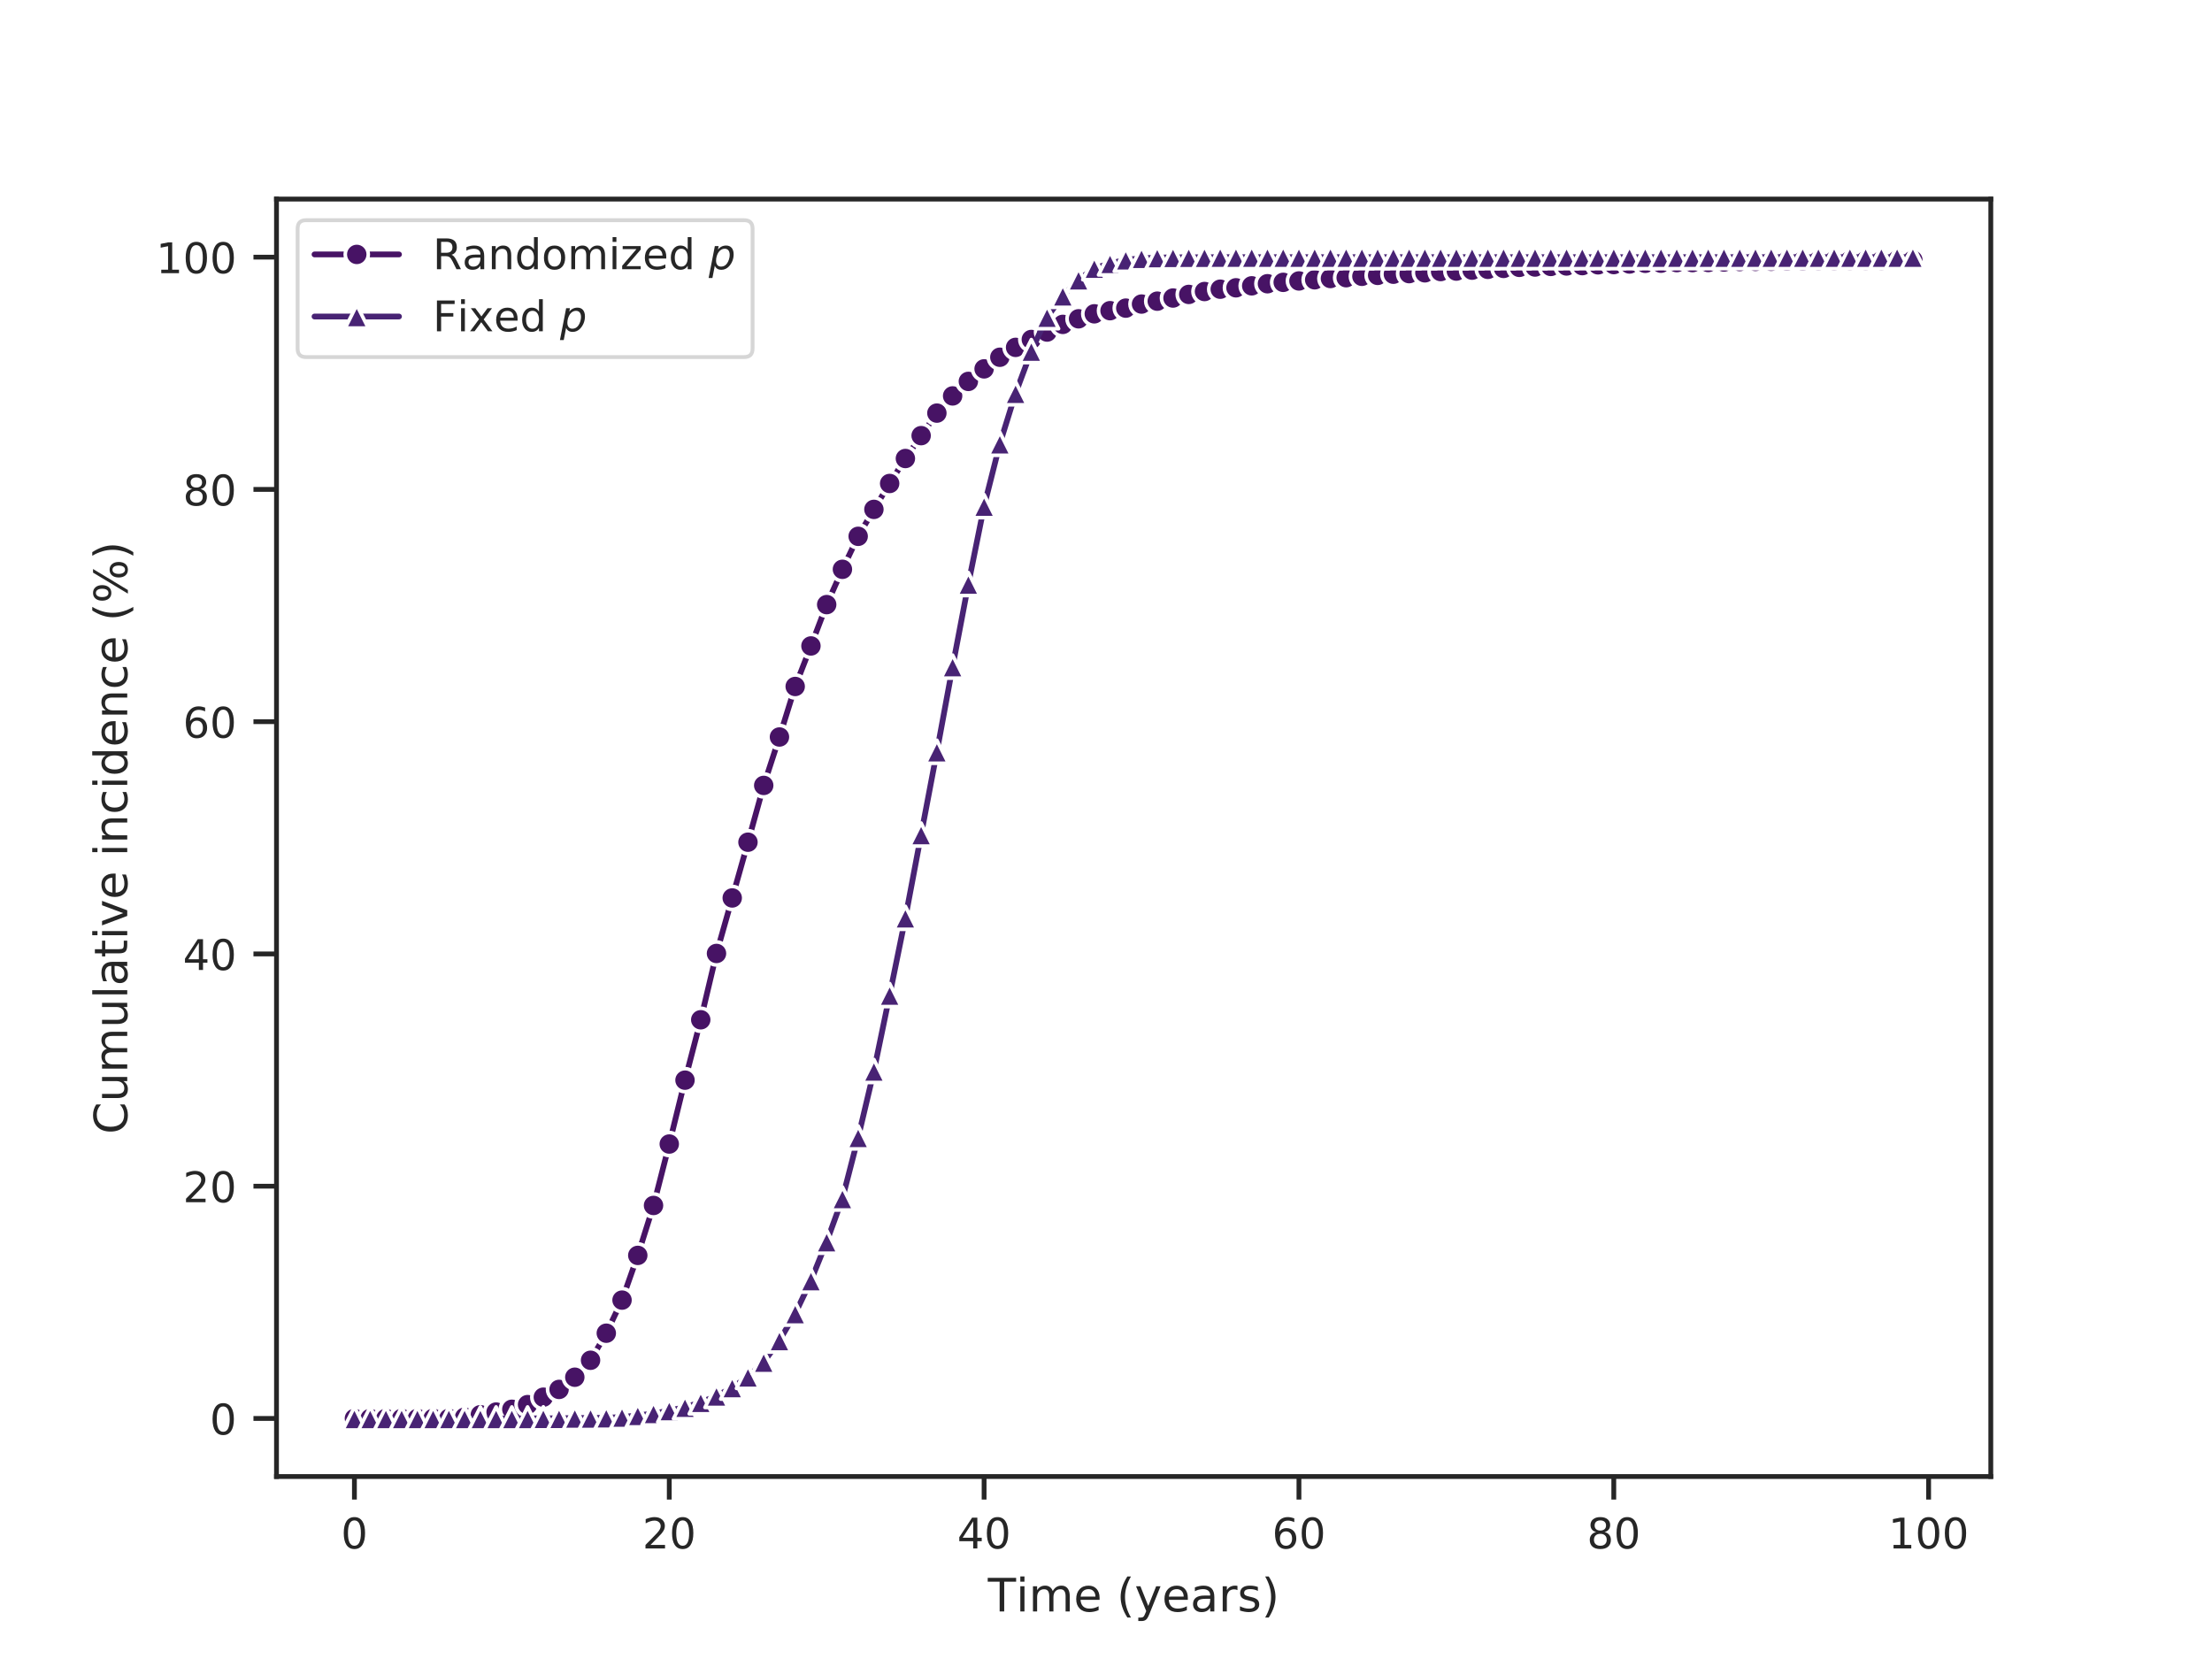 <?xml version="1.0" encoding="UTF-8" standalone="no"?>
<!-- Created with matplotlib (http://matplotlib.org/) -->

<svg
   xmlns:dc="http://purl.org/dc/elements/1.1/"
   xmlns:cc="http://creativecommons.org/ns#"
   xmlns:rdf="http://www.w3.org/1999/02/22-rdf-syntax-ns#"
   xmlns:svg="http://www.w3.org/2000/svg"
   xmlns="http://www.w3.org/2000/svg"
   xmlns:xlink="http://www.w3.org/1999/xlink"
   xmlns:sodipodi="http://sodipodi.sourceforge.net/DTD/sodipodi-0.dtd"
   xmlns:inkscape="http://www.inkscape.org/namespaces/inkscape"
   height="345.6pt"
   version="1.1"
   viewBox="0 0 460.8 345.6"
   width="460.8pt"
   id="svg805"
   sodipodi:docname="fig5.svg"
   inkscape:version="0.92.3 (2405546, 2018-03-11)">
  <sodipodi:namedview
     pagecolor="#ffffff"
     bordercolor="#666666"
     borderopacity="1"
     objecttolerance="10"
     gridtolerance="10"
     guidetolerance="10"
     inkscape:pageopacity="1"
     inkscape:pageshadow="2"
     inkscape:window-width="1366"
     inkscape:window-height="713"
     id="namedview807"
     showgrid="false"
     inkscape:zoom="1.0243055"
     inkscape:cx="434.80421"
     inkscape:cy="206.99535"
     inkscape:window-x="0"
     inkscape:window-y="27"
     inkscape:window-maximized="1"
     inkscape:current-layer="svg805" />
  <defs
     id="defs4">
    <style
       type="text/css"
       id="style2">
*{stroke-linecap:butt;stroke-linejoin:round;}
  </style>
  </defs>
  <g
     id="figure_1"
     inkscape:export-filename="/home/iiser/PhD/phd-writing/model-paper-pnas/tex-version/fig5.png"
     inkscape:export-xdpi="300"
     inkscape:export-ydpi="300">
    <g
       id="patch_1">
      <path
         d="M 0 345.6  L 460.8 345.6  L 460.8 0  L 0 0  z "
         style="fill:#ffffff;"
         id="path6" />
    </g>
    <g
       id="axes_1">
      <g
         id="patch_2">
        <path
           d="M 57.6 307.584  L 414.72 307.584  L 414.72 41.472  L 57.6 41.472  z "
           style="fill:#ffffff;"
           id="path9" />
      </g>
      <g
         id="matplotlib.axis_1">
        <g
           id="xtick_1">
          <g
             id="line2d_1">
            <defs
               id="defs13">
              <path
                 d="M 0 0  L 0 4.8  "
                 id="m98cf02fb01"
                 style="stroke:#262626;" />
            </defs>
            <g
               id="g17">
              <use
                 style="fill:#262626;stroke:#262626;"
                 x="73.833"
                 xlink:href="#m98cf02fb01"
                 y="307.584"
                 id="use15" />
            </g>
          </g>
          <g
             id="text_1">
            <!-- 0 -->
            <defs
               id="defs21">
              <path
                 d="M 31.781 66.406  Q 24.172 66.406 20.328 58.906  Q 16.5 51.422 16.5 36.375  Q 16.5 21.391 20.328 13.891  Q 24.172 6.391 31.781 6.391  Q 39.453 6.391 43.281 13.891  Q 47.125 21.391 47.125 36.375  Q 47.125 51.422 43.281 58.906  Q 39.453 66.406 31.781 66.406  z M 31.781 74.219  Q 44.047 74.219 50.516 64.516  Q 56.984 54.828 56.984 36.375  Q 56.984 17.969 50.516 8.266  Q 44.047 -1.422 31.781 -1.422  Q 19.531 -1.422 13.062 8.266  Q 6.594 17.969 6.594 36.375  Q 6.594 54.828 13.062 64.516  Q 19.531 74.219 31.781 74.219  z "
                 id="DejaVuSans-30" />
            </defs>
            <g
               style="fill:#262626;"
               transform="translate(71.033 322.571)scale(0.088 -0.088)"
               id="g25">
              <use
                 xlink:href="#DejaVuSans-30"
                 id="use23" />
            </g>
          </g>
        </g>
        <g
           id="xtick_2">
          <g
             id="line2d_2">
            <g
               id="g31">
              <use
                 style="fill:#262626;stroke:#262626;"
                 x="139.42"
                 xlink:href="#m98cf02fb01"
                 y="307.584"
                 id="use29" />
            </g>
          </g>
          <g
             id="text_2">
            <!-- 20 -->
            <defs
               id="defs35">
              <path
                 d="M 19.188 8.297  L 53.609 8.297  L 53.609 0  L 7.328 0  L 7.328 8.297  Q 12.938 14.109 22.625 23.891  Q 32.328 33.688 34.812 36.531  Q 39.547 41.844 41.422 45.531  Q 43.312 49.219 43.312 52.781  Q 43.312 58.594 39.234 62.25  Q 35.156 65.922 28.609 65.922  Q 23.969 65.922 18.812 64.312  Q 13.672 62.703 7.812 59.422  L 7.812 69.391  Q 13.766 71.781 18.938 73  Q 24.125 74.219 28.422 74.219  Q 39.75 74.219 46.484 68.547  Q 53.219 62.891 53.219 53.422  Q 53.219 48.922 51.531 44.891  Q 49.859 40.875 45.406 35.406  Q 44.188 33.984 37.641 27.219  Q 31.109 20.453 19.188 8.297  z "
                 id="DejaVuSans-32" />
            </defs>
            <g
               style="fill:#262626;"
               transform="translate(133.821 322.571)scale(0.088 -0.088)"
               id="g41">
              <use
                 xlink:href="#DejaVuSans-32"
                 id="use37" />
              <use
                 x="63.623"
                 xlink:href="#DejaVuSans-30"
                 id="use39" />
            </g>
          </g>
        </g>
        <g
           id="xtick_3">
          <g
             id="line2d_3">
            <g
               id="g47">
              <use
                 style="fill:#262626;stroke:#262626;"
                 x="205.006"
                 xlink:href="#m98cf02fb01"
                 y="307.584"
                 id="use45" />
            </g>
          </g>
          <g
             id="text_3">
            <!-- 40 -->
            <defs
               id="defs51">
              <path
                 d="M 37.797 64.312  L 12.891 25.391  L 37.797 25.391  z M 35.203 72.906  L 47.609 72.906  L 47.609 25.391  L 58.016 25.391  L 58.016 17.188  L 47.609 17.188  L 47.609 0  L 37.797 0  L 37.797 17.188  L 4.891 17.188  L 4.891 26.703  z "
                 id="DejaVuSans-34" />
            </defs>
            <g
               style="fill:#262626;"
               transform="translate(199.407 322.571)scale(0.088 -0.088)"
               id="g57">
              <use
                 xlink:href="#DejaVuSans-34"
                 id="use53" />
              <use
                 x="63.623"
                 xlink:href="#DejaVuSans-30"
                 id="use55" />
            </g>
          </g>
        </g>
        <g
           id="xtick_4">
          <g
             id="line2d_4">
            <g
               id="g63">
              <use
                 style="fill:#262626;stroke:#262626;"
                 x="270.593"
                 xlink:href="#m98cf02fb01"
                 y="307.584"
                 id="use61" />
            </g>
          </g>
          <g
             id="text_4">
            <!-- 60 -->
            <defs
               id="defs67">
              <path
                 d="M 33.016 40.375  Q 26.375 40.375 22.484 35.828  Q 18.609 31.297 18.609 23.391  Q 18.609 15.531 22.484 10.953  Q 26.375 6.391 33.016 6.391  Q 39.656 6.391 43.531 10.953  Q 47.406 15.531 47.406 23.391  Q 47.406 31.297 43.531 35.828  Q 39.656 40.375 33.016 40.375  z M 52.594 71.297  L 52.594 62.312  Q 48.875 64.062 45.094 64.984  Q 41.312 65.922 37.594 65.922  Q 27.828 65.922 22.672 59.328  Q 17.531 52.734 16.797 39.406  Q 19.672 43.656 24.016 45.922  Q 28.375 48.188 33.594 48.188  Q 44.578 48.188 50.953 41.516  Q 57.328 34.859 57.328 23.391  Q 57.328 12.156 50.688 5.359  Q 44.047 -1.422 33.016 -1.422  Q 20.359 -1.422 13.672 8.266  Q 6.984 17.969 6.984 36.375  Q 6.984 53.656 15.188 63.938  Q 23.391 74.219 37.203 74.219  Q 40.922 74.219 44.703 73.484  Q 48.484 72.75 52.594 71.297  z "
                 id="DejaVuSans-36" />
            </defs>
            <g
               style="fill:#262626;"
               transform="translate(264.994 322.571)scale(0.088 -0.088)"
               id="g73">
              <use
                 xlink:href="#DejaVuSans-36"
                 id="use69" />
              <use
                 x="63.623"
                 xlink:href="#DejaVuSans-30"
                 id="use71" />
            </g>
          </g>
        </g>
        <g
           id="xtick_5">
          <g
             id="line2d_5">
            <g
               id="g79">
              <use
                 style="fill:#262626;stroke:#262626;"
                 x="336.18"
                 xlink:href="#m98cf02fb01"
                 y="307.584"
                 id="use77" />
            </g>
          </g>
          <g
             id="text_5">
            <!-- 80 -->
            <defs
               id="defs83">
              <path
                 d="M 31.781 34.625  Q 24.75 34.625 20.719 30.859  Q 16.703 27.094 16.703 20.516  Q 16.703 13.922 20.719 10.156  Q 24.75 6.391 31.781 6.391  Q 38.812 6.391 42.859 10.172  Q 46.922 13.969 46.922 20.516  Q 46.922 27.094 42.891 30.859  Q 38.875 34.625 31.781 34.625  z M 21.922 38.812  Q 15.578 40.375 12.031 44.719  Q 8.5 49.078 8.5 55.328  Q 8.5 64.062 14.719 69.141  Q 20.953 74.219 31.781 74.219  Q 42.672 74.219 48.875 69.141  Q 55.078 64.062 55.078 55.328  Q 55.078 49.078 51.531 44.719  Q 48 40.375 41.703 38.812  Q 48.828 37.156 52.797 32.312  Q 56.781 27.484 56.781 20.516  Q 56.781 9.906 50.312 4.234  Q 43.844 -1.422 31.781 -1.422  Q 19.734 -1.422 13.25 4.234  Q 6.781 9.906 6.781 20.516  Q 6.781 27.484 10.781 32.312  Q 14.797 37.156 21.922 38.812  z M 18.312 54.391  Q 18.312 48.734 21.844 45.562  Q 25.391 42.391 31.781 42.391  Q 38.141 42.391 41.719 45.562  Q 45.312 48.734 45.312 54.391  Q 45.312 60.062 41.719 63.234  Q 38.141 66.406 31.781 66.406  Q 25.391 66.406 21.844 63.234  Q 18.312 60.062 18.312 54.391  z "
                 id="DejaVuSans-38" />
            </defs>
            <g
               style="fill:#262626;"
               transform="translate(330.581 322.571)scale(0.088 -0.088)"
               id="g89">
              <use
                 xlink:href="#DejaVuSans-38"
                 id="use85" />
              <use
                 x="63.623"
                 xlink:href="#DejaVuSans-30"
                 id="use87" />
            </g>
          </g>
        </g>
        <g
           id="xtick_6">
          <g
             id="line2d_6">
            <g
               id="g95">
              <use
                 style="fill:#262626;stroke:#262626;"
                 x="401.767"
                 xlink:href="#m98cf02fb01"
                 y="307.584"
                 id="use93" />
            </g>
          </g>
          <g
             id="text_6">
            <!-- 100 -->
            <defs
               id="defs99">
              <path
                 d="M 12.406 8.297  L 28.516 8.297  L 28.516 63.922  L 10.984 60.406  L 10.984 69.391  L 28.422 72.906  L 38.281 72.906  L 38.281 8.297  L 54.391 8.297  L 54.391 0  L 12.406 0  z "
                 id="DejaVuSans-31" />
            </defs>
            <g
               style="fill:#262626;"
               transform="translate(393.368 322.571)scale(0.088 -0.088)"
               id="g107">
              <use
                 xlink:href="#DejaVuSans-31"
                 id="use101" />
              <use
                 x="63.623"
                 xlink:href="#DejaVuSans-30"
                 id="use103" />
              <use
                 x="127.246"
                 xlink:href="#DejaVuSans-30"
                 id="use105" />
            </g>
          </g>
        </g>
        <g
           id="text_7">
          <!-- Time (years) -->
          <defs
             id="defs122">
            <path
               d="M -0.297 72.906  L 61.375 72.906  L 61.375 64.594  L 35.5 64.594  L 35.5 0  L 25.594 0  L 25.594 64.594  L -0.297 64.594  z "
               id="DejaVuSans-54" />
            <path
               d="M 9.422 54.688  L 18.406 54.688  L 18.406 0  L 9.422 0  z M 9.422 75.984  L 18.406 75.984  L 18.406 64.594  L 9.422 64.594  z "
               id="DejaVuSans-69" />
            <path
               d="M 52 44.188  Q 55.375 50.25 60.062 53.125  Q 64.75 56 71.094 56  Q 79.641 56 84.281 50.016  Q 88.922 44.047 88.922 33.016  L 88.922 0  L 79.891 0  L 79.891 32.719  Q 79.891 40.578 77.094 44.375  Q 74.312 48.188 68.609 48.188  Q 61.625 48.188 57.562 43.547  Q 53.516 38.922 53.516 30.906  L 53.516 0  L 44.484 0  L 44.484 32.719  Q 44.484 40.625 41.703 44.406  Q 38.922 48.188 33.109 48.188  Q 26.219 48.188 22.156 43.531  Q 18.109 38.875 18.109 30.906  L 18.109 0  L 9.078 0  L 9.078 54.688  L 18.109 54.688  L 18.109 46.188  Q 21.188 51.219 25.484 53.609  Q 29.781 56 35.688 56  Q 41.656 56 45.828 52.969  Q 50 49.953 52 44.188  z "
               id="DejaVuSans-6d" />
            <path
               d="M 56.203 29.594  L 56.203 25.203  L 14.891 25.203  Q 15.484 15.922 20.484 11.062  Q 25.484 6.203 34.422 6.203  Q 39.594 6.203 44.453 7.469  Q 49.312 8.734 54.109 11.281  L 54.109 2.781  Q 49.266 0.734 44.188 -0.344  Q 39.109 -1.422 33.891 -1.422  Q 20.797 -1.422 13.156 6.188  Q 5.516 13.812 5.516 26.812  Q 5.516 40.234 12.766 48.109  Q 20.016 56 32.328 56  Q 43.359 56 49.781 48.891  Q 56.203 41.797 56.203 29.594  z M 47.219 32.234  Q 47.125 39.594 43.094 43.984  Q 39.062 48.391 32.422 48.391  Q 24.906 48.391 20.391 44.141  Q 15.875 39.891 15.188 32.172  z "
               id="DejaVuSans-65" />
            <path
               id="DejaVuSans-20" />
            <path
               d="M 31 75.875  Q 24.469 64.656 21.281 53.656  Q 18.109 42.672 18.109 31.391  Q 18.109 20.125 21.312 9.062  Q 24.516 -2 31 -13.188  L 23.188 -13.188  Q 15.875 -1.703 12.234 9.375  Q 8.594 20.453 8.594 31.391  Q 8.594 42.281 12.203 53.312  Q 15.828 64.359 23.188 75.875  z "
               id="DejaVuSans-28" />
            <path
               d="M 32.172 -5.078  Q 28.375 -14.844 24.75 -17.812  Q 21.141 -20.797 15.094 -20.797  L 7.906 -20.797  L 7.906 -13.281  L 13.188 -13.281  Q 16.891 -13.281 18.938 -11.516  Q 21 -9.766 23.484 -3.219  L 25.094 0.875  L 2.984 54.688  L 12.5 54.688  L 29.594 11.922  L 46.688 54.688  L 56.203 54.688  z "
               id="DejaVuSans-79" />
            <path
               d="M 34.281 27.484  Q 23.391 27.484 19.188 25  Q 14.984 22.516 14.984 16.5  Q 14.984 11.719 18.141 8.906  Q 21.297 6.109 26.703 6.109  Q 34.188 6.109 38.703 11.406  Q 43.219 16.703 43.219 25.484  L 43.219 27.484  z M 52.203 31.203  L 52.203 0  L 43.219 0  L 43.219 8.297  Q 40.141 3.328 35.547 0.953  Q 30.953 -1.422 24.312 -1.422  Q 15.922 -1.422 10.953 3.297  Q 6 8.016 6 15.922  Q 6 25.141 12.172 29.828  Q 18.359 34.516 30.609 34.516  L 43.219 34.516  L 43.219 35.406  Q 43.219 41.609 39.141 45  Q 35.062 48.391 27.688 48.391  Q 23 48.391 18.547 47.266  Q 14.109 46.141 10.016 43.891  L 10.016 52.203  Q 14.938 54.109 19.578 55.047  Q 24.219 56 28.609 56  Q 40.484 56 46.344 49.844  Q 52.203 43.703 52.203 31.203  z "
               id="DejaVuSans-61" />
            <path
               d="M 41.109 46.297  Q 39.594 47.172 37.812 47.578  Q 36.031 48 33.891 48  Q 26.266 48 22.188 43.047  Q 18.109 38.094 18.109 28.812  L 18.109 0  L 9.078 0  L 9.078 54.688  L 18.109 54.688  L 18.109 46.188  Q 20.953 51.172 25.484 53.578  Q 30.031 56 36.531 56  Q 37.453 56 38.578 55.875  Q 39.703 55.766 41.062 55.516  z "
               id="DejaVuSans-72" />
            <path
               d="M 44.281 53.078  L 44.281 44.578  Q 40.484 46.531 36.375 47.5  Q 32.281 48.484 27.875 48.484  Q 21.188 48.484 17.844 46.438  Q 14.5 44.391 14.5 40.281  Q 14.5 37.156 16.891 35.375  Q 19.281 33.594 26.516 31.984  L 29.594 31.297  Q 39.156 29.25 43.188 25.516  Q 47.219 21.781 47.219 15.094  Q 47.219 7.469 41.188 3.016  Q 35.156 -1.422 24.609 -1.422  Q 20.219 -1.422 15.453 -0.562  Q 10.688 0.297 5.422 2  L 5.422 11.281  Q 10.406 8.688 15.234 7.391  Q 20.062 6.109 24.812 6.109  Q 31.156 6.109 34.562 8.281  Q 37.984 10.453 37.984 14.406  Q 37.984 18.062 35.516 20.016  Q 33.062 21.969 24.703 23.781  L 21.578 24.516  Q 13.234 26.266 9.516 29.906  Q 5.812 33.547 5.812 39.891  Q 5.812 47.609 11.281 51.797  Q 16.75 56 26.812 56  Q 31.781 56 36.172 55.266  Q 40.578 54.547 44.281 53.078  z "
               id="DejaVuSans-73" />
            <path
               d="M 8.016 75.875  L 15.828 75.875  Q 23.141 64.359 26.781 53.312  Q 30.422 42.281 30.422 31.391  Q 30.422 20.453 26.781 9.375  Q 23.141 -1.703 15.828 -13.188  L 8.016 -13.188  Q 14.5 -2 17.703 9.062  Q 20.906 20.125 20.906 31.391  Q 20.906 42.672 17.703 53.656  Q 14.5 64.656 8.016 75.875  z "
               id="DejaVuSans-29" />
          </defs>
          <g
             style="fill:#262626;"
             transform="translate(205.787 335.695)scale(0.096 -0.096)"
             id="g148">
            <use
               xlink:href="#DejaVuSans-54"
               id="use124" />
            <use
               x="61.037"
               xlink:href="#DejaVuSans-69"
               id="use126" />
            <use
               x="88.82"
               xlink:href="#DejaVuSans-6d"
               id="use128" />
            <use
               x="186.232"
               xlink:href="#DejaVuSans-65"
               id="use130" />
            <use
               x="247.756"
               xlink:href="#DejaVuSans-20"
               id="use132" />
            <use
               x="279.543"
               xlink:href="#DejaVuSans-28"
               id="use134" />
            <use
               x="318.557"
               xlink:href="#DejaVuSans-79"
               id="use136" />
            <use
               x="377.736"
               xlink:href="#DejaVuSans-65"
               id="use138" />
            <use
               x="439.26"
               xlink:href="#DejaVuSans-61"
               id="use140" />
            <use
               x="500.539"
               xlink:href="#DejaVuSans-72"
               id="use142" />
            <use
               x="541.652"
               xlink:href="#DejaVuSans-73"
               id="use144" />
            <use
               x="593.752"
               xlink:href="#DejaVuSans-29"
               id="use146" />
          </g>
        </g>
      </g>
      <g
         id="matplotlib.axis_2">
        <g
           id="ytick_1">
          <g
             id="line2d_7">
            <defs
               id="defs153">
              <path
                 d="M 0 0  L -4.8 0  "
                 id="m02c6ceab40"
                 style="stroke:#262626;" />
            </defs>
            <g
               id="g157">
              <use
                 style="fill:#262626;stroke:#262626;"
                 x="57.6"
                 xlink:href="#m02c6ceab40"
                 y="295.488"
                 id="use155" />
            </g>
          </g>
          <g
             id="text_8">
            <!-- 0 -->
            <g
               style="fill:#262626;"
               transform="translate(43.701 298.831)scale(0.088 -0.088)"
               id="g162">
              <use
                 xlink:href="#DejaVuSans-30"
                 id="use160" />
            </g>
          </g>
        </g>
        <g
           id="ytick_2">
          <g
             id="line2d_8">
            <g
               id="g168">
              <use
                 style="fill:#262626;stroke:#262626;"
                 x="57.6"
                 xlink:href="#m02c6ceab40"
                 y="247.104"
                 id="use166" />
            </g>
          </g>
          <g
             id="text_9">
            <!-- 20 -->
            <g
               style="fill:#262626;"
               transform="translate(38.102 250.447)scale(0.088 -0.088)"
               id="g175">
              <use
                 xlink:href="#DejaVuSans-32"
                 id="use171" />
              <use
                 x="63.623"
                 xlink:href="#DejaVuSans-30"
                 id="use173" />
            </g>
          </g>
        </g>
        <g
           id="ytick_3">
          <g
             id="line2d_9">
            <g
               id="g181">
              <use
                 style="fill:#262626;stroke:#262626;"
                 x="57.6"
                 xlink:href="#m02c6ceab40"
                 y="198.72"
                 id="use179" />
            </g>
          </g>
          <g
             id="text_10">
            <!-- 40 -->
            <g
               style="fill:#262626;"
               transform="translate(38.102 202.063)scale(0.088 -0.088)"
               id="g188">
              <use
                 xlink:href="#DejaVuSans-34"
                 id="use184" />
              <use
                 x="63.623"
                 xlink:href="#DejaVuSans-30"
                 id="use186" />
            </g>
          </g>
        </g>
        <g
           id="ytick_4">
          <g
             id="line2d_10">
            <g
               id="g194">
              <use
                 style="fill:#262626;stroke:#262626;"
                 x="57.6"
                 xlink:href="#m02c6ceab40"
                 y="150.336"
                 id="use192" />
            </g>
          </g>
          <g
             id="text_11">
            <!-- 60 -->
            <g
               style="fill:#262626;"
               transform="translate(38.102 153.679)scale(0.088 -0.088)"
               id="g201">
              <use
                 xlink:href="#DejaVuSans-36"
                 id="use197" />
              <use
                 x="63.623"
                 xlink:href="#DejaVuSans-30"
                 id="use199" />
            </g>
          </g>
        </g>
        <g
           id="ytick_5">
          <g
             id="line2d_11">
            <g
               id="g207">
              <use
                 style="fill:#262626;stroke:#262626;"
                 x="57.6"
                 xlink:href="#m02c6ceab40"
                 y="101.952"
                 id="use205" />
            </g>
          </g>
          <g
             id="text_12">
            <!-- 80 -->
            <g
               style="fill:#262626;"
               transform="translate(38.102 105.295)scale(0.088 -0.088)"
               id="g214">
              <use
                 xlink:href="#DejaVuSans-38"
                 id="use210" />
              <use
                 x="63.623"
                 xlink:href="#DejaVuSans-30"
                 id="use212" />
            </g>
          </g>
        </g>
        <g
           id="ytick_6">
          <g
             id="line2d_12">
            <g
               id="g220">
              <use
                 style="fill:#262626;stroke:#262626;"
                 x="57.6"
                 xlink:href="#m02c6ceab40"
                 y="53.568"
                 id="use218" />
            </g>
          </g>
          <g
             id="text_13">
            <!-- 100 -->
            <g
               style="fill:#262626;"
               transform="translate(32.503 56.911)scale(0.088 -0.088)"
               id="g229">
              <use
                 xlink:href="#DejaVuSans-31"
                 id="use223" />
              <use
                 x="63.623"
                 xlink:href="#DejaVuSans-30"
                 id="use225" />
              <use
                 x="127.246"
                 xlink:href="#DejaVuSans-30"
                 id="use227" />
            </g>
          </g>
        </g>
        <g
           id="text_14">
          <!-- Cumulative incidence (%) -->
          <defs
             id="defs242">
            <path
               d="M 64.406 67.281  L 64.406 56.891  Q 59.422 61.531 53.781 63.812  Q 48.141 66.109 41.797 66.109  Q 29.297 66.109 22.656 58.469  Q 16.016 50.828 16.016 36.375  Q 16.016 21.969 22.656 14.328  Q 29.297 6.688 41.797 6.688  Q 48.141 6.688 53.781 8.984  Q 59.422 11.281 64.406 15.922  L 64.406 5.609  Q 59.234 2.094 53.438 0.328  Q 47.656 -1.422 41.219 -1.422  Q 24.656 -1.422 15.125 8.703  Q 5.609 18.844 5.609 36.375  Q 5.609 53.953 15.125 64.078  Q 24.656 74.219 41.219 74.219  Q 47.75 74.219 53.531 72.484  Q 59.328 70.75 64.406 67.281  z "
               id="DejaVuSans-43" />
            <path
               d="M 8.5 21.578  L 8.5 54.688  L 17.484 54.688  L 17.484 21.922  Q 17.484 14.156 20.5 10.266  Q 23.531 6.391 29.594 6.391  Q 36.859 6.391 41.078 11.031  Q 45.312 15.672 45.312 23.688  L 45.312 54.688  L 54.297 54.688  L 54.297 0  L 45.312 0  L 45.312 8.406  Q 42.047 3.422 37.719 1  Q 33.406 -1.422 27.688 -1.422  Q 18.266 -1.422 13.375 4.438  Q 8.5 10.297 8.5 21.578  z M 31.109 56  z "
               id="DejaVuSans-75" />
            <path
               d="M 9.422 75.984  L 18.406 75.984  L 18.406 0  L 9.422 0  z "
               id="DejaVuSans-6c" />
            <path
               d="M 18.312 70.219  L 18.312 54.688  L 36.812 54.688  L 36.812 47.703  L 18.312 47.703  L 18.312 18.016  Q 18.312 11.328 20.141 9.422  Q 21.969 7.516 27.594 7.516  L 36.812 7.516  L 36.812 0  L 27.594 0  Q 17.188 0 13.234 3.875  Q 9.281 7.766 9.281 18.016  L 9.281 47.703  L 2.688 47.703  L 2.688 54.688  L 9.281 54.688  L 9.281 70.219  z "
               id="DejaVuSans-74" />
            <path
               d="M 2.984 54.688  L 12.5 54.688  L 29.594 8.797  L 46.688 54.688  L 56.203 54.688  L 35.688 0  L 23.484 0  z "
               id="DejaVuSans-76" />
            <path
               d="M 54.891 33.016  L 54.891 0  L 45.906 0  L 45.906 32.719  Q 45.906 40.484 42.875 44.328  Q 39.844 48.188 33.797 48.188  Q 26.516 48.188 22.312 43.547  Q 18.109 38.922 18.109 30.906  L 18.109 0  L 9.078 0  L 9.078 54.688  L 18.109 54.688  L 18.109 46.188  Q 21.344 51.125 25.703 53.562  Q 30.078 56 35.797 56  Q 45.219 56 50.047 50.172  Q 54.891 44.344 54.891 33.016  z "
               id="DejaVuSans-6e" />
            <path
               d="M 48.781 52.594  L 48.781 44.188  Q 44.969 46.297 41.141 47.344  Q 37.312 48.391 33.406 48.391  Q 24.656 48.391 19.812 42.844  Q 14.984 37.312 14.984 27.297  Q 14.984 17.281 19.812 11.734  Q 24.656 6.203 33.406 6.203  Q 37.312 6.203 41.141 7.25  Q 44.969 8.297 48.781 10.406  L 48.781 2.094  Q 45.016 0.344 40.984 -0.531  Q 36.969 -1.422 32.422 -1.422  Q 20.062 -1.422 12.781 6.344  Q 5.516 14.109 5.516 27.297  Q 5.516 40.672 12.859 48.328  Q 20.219 56 33.016 56  Q 37.156 56 41.109 55.141  Q 45.062 54.297 48.781 52.594  z "
               id="DejaVuSans-63" />
            <path
               d="M 45.406 46.391  L 45.406 75.984  L 54.391 75.984  L 54.391 0  L 45.406 0  L 45.406 8.203  Q 42.578 3.328 38.25 0.953  Q 33.938 -1.422 27.875 -1.422  Q 17.969 -1.422 11.734 6.484  Q 5.516 14.406 5.516 27.297  Q 5.516 40.188 11.734 48.094  Q 17.969 56 27.875 56  Q 33.938 56 38.25 53.625  Q 42.578 51.266 45.406 46.391  z M 14.797 27.297  Q 14.797 17.391 18.875 11.75  Q 22.953 6.109 30.078 6.109  Q 37.203 6.109 41.297 11.75  Q 45.406 17.391 45.406 27.297  Q 45.406 37.203 41.297 42.844  Q 37.203 48.484 30.078 48.484  Q 22.953 48.484 18.875 42.844  Q 14.797 37.203 14.797 27.297  z "
               id="DejaVuSans-64" />
            <path
               d="M 72.703 32.078  Q 68.453 32.078 66.031 28.469  Q 63.625 24.859 63.625 18.406  Q 63.625 12.062 66.031 8.422  Q 68.453 4.781 72.703 4.781  Q 76.859 4.781 79.266 8.422  Q 81.688 12.062 81.688 18.406  Q 81.688 24.812 79.266 28.438  Q 76.859 32.078 72.703 32.078  z M 72.703 38.281  Q 80.422 38.281 84.953 32.906  Q 89.5 27.547 89.5 18.406  Q 89.5 9.281 84.938 3.922  Q 80.375 -1.422 72.703 -1.422  Q 64.891 -1.422 60.344 3.922  Q 55.812 9.281 55.812 18.406  Q 55.812 27.594 60.375 32.938  Q 64.938 38.281 72.703 38.281  z M 22.312 68.016  Q 18.109 68.016 15.688 64.375  Q 13.281 60.75 13.281 54.391  Q 13.281 47.953 15.672 44.328  Q 18.062 40.719 22.312 40.719  Q 26.562 40.719 28.969 44.328  Q 31.391 47.953 31.391 54.391  Q 31.391 60.688 28.953 64.344  Q 26.516 68.016 22.312 68.016  z M 66.406 74.219  L 74.219 74.219  L 28.609 -1.422  L 20.797 -1.422  z M 22.312 74.219  Q 30.031 74.219 34.609 68.875  Q 39.203 63.531 39.203 54.391  Q 39.203 45.172 34.641 39.844  Q 30.078 34.516 22.312 34.516  Q 14.547 34.516 10.031 39.859  Q 5.516 45.219 5.516 54.391  Q 5.516 63.484 10.047 68.844  Q 14.594 74.219 22.312 74.219  z "
               id="DejaVuSans-25" />
          </defs>
          <g
             style="fill:#262626;"
             transform="translate(26.506 236.265)rotate(-90)scale(0.096 -0.096)"
             id="g292">
            <use
               xlink:href="#DejaVuSans-43"
               id="use244" />
            <use
               x="69.824"
               xlink:href="#DejaVuSans-75"
               id="use246" />
            <use
               x="133.203"
               xlink:href="#DejaVuSans-6d"
               id="use248" />
            <use
               x="230.615"
               xlink:href="#DejaVuSans-75"
               id="use250" />
            <use
               x="293.994"
               xlink:href="#DejaVuSans-6c"
               id="use252" />
            <use
               x="321.777"
               xlink:href="#DejaVuSans-61"
               id="use254" />
            <use
               x="383.057"
               xlink:href="#DejaVuSans-74"
               id="use256" />
            <use
               x="422.266"
               xlink:href="#DejaVuSans-69"
               id="use258" />
            <use
               x="450.049"
               xlink:href="#DejaVuSans-76"
               id="use260" />
            <use
               x="509.229"
               xlink:href="#DejaVuSans-65"
               id="use262" />
            <use
               x="570.752"
               xlink:href="#DejaVuSans-20"
               id="use264" />
            <use
               x="602.539"
               xlink:href="#DejaVuSans-69"
               id="use266" />
            <use
               x="630.322"
               xlink:href="#DejaVuSans-6e"
               id="use268" />
            <use
               x="693.701"
               xlink:href="#DejaVuSans-63"
               id="use270" />
            <use
               x="748.682"
               xlink:href="#DejaVuSans-69"
               id="use272" />
            <use
               x="776.465"
               xlink:href="#DejaVuSans-64"
               id="use274" />
            <use
               x="839.941"
               xlink:href="#DejaVuSans-65"
               id="use276" />
            <use
               x="901.465"
               xlink:href="#DejaVuSans-6e"
               id="use278" />
            <use
               x="964.844"
               xlink:href="#DejaVuSans-63"
               id="use280" />
            <use
               x="1019.824"
               xlink:href="#DejaVuSans-65"
               id="use282" />
            <use
               x="1081.348"
               xlink:href="#DejaVuSans-20"
               id="use284" />
            <use
               x="1113.135"
               xlink:href="#DejaVuSans-28"
               id="use286" />
            <use
               x="1152.148"
               xlink:href="#DejaVuSans-25"
               id="use288" />
            <use
               x="1247.168"
               xlink:href="#DejaVuSans-29"
               id="use290" />
          </g>
        </g>
      </g>
      <g
         id="line2d_13">
        <path
           clip-path="url(#pea9c7fe949)"
           d="M 73.833 295.488  L 77.112 295.488  L 80.391 295.488  L 83.671 295.488  L 86.95 295.488  L 90.229 295.464  L 93.509 295.464  L 96.788 295.222  L 100.067 294.714  L 103.347 294.157  L 106.626 293.577  L 109.905 292.609  L 113.185 291.061  L 116.464 289.44  L 119.743 286.9  L 123.023 283.368  L 126.302 277.731  L 129.581 270.836  L 132.861 261.522  L 136.14 251.12  L 139.42 238.322  L 142.699 225.017  L 145.978 212.437  L 149.258 198.623  L 152.537 187.059  L 155.816 175.447  L 159.096 163.617  L 162.375 153.529  L 165.654 143.006  L 168.934 134.563  L 172.213 125.95  L 175.492 118.596  L 178.772 111.726  L 182.051 106.113  L 185.33 100.718  L 188.61 95.517  L 191.889 90.751  L 195.168 86.058  L 198.448 82.477  L 201.727 79.453  L 205.006 76.841  L 208.286 74.422  L 211.565 72.365  L 214.844 70.72  L 218.124 69.172  L 221.403 67.575  L 224.682 66.414  L 227.962 65.374  L 231.241 64.721  L 234.52 64.188  L 237.8 63.342  L 241.079 62.737  L 244.358 62.084  L 247.638 61.334  L 250.917 60.729  L 254.196 60.245  L 257.476 59.955  L 260.755 59.543  L 264.034 59.108  L 267.314 58.818  L 270.593 58.527  L 273.872 58.285  L 277.152 58.019  L 280.431 57.85  L 283.71 57.56  L 286.99 57.366  L 290.269 57.124  L 293.548 57.003  L 296.828 56.834  L 300.107 56.568  L 303.386 56.471  L 306.666 56.278  L 309.945 56.108  L 313.224 55.915  L 316.504 55.697  L 319.783 55.624  L 323.062 55.503  L 326.342 55.407  L 329.621 55.334  L 332.9 55.165  L 336.18 55.116  L 339.459 54.995  L 342.739 54.85  L 346.018 54.826  L 349.297 54.705  L 352.577 54.705  L 355.856 54.681  L 359.135 54.584  L 362.415 54.487  L 365.694 54.463  L 368.973 54.439  L 372.253 54.366  L 375.532 54.342  L 378.811 54.294  L 382.091 54.294  L 385.37 54.27  L 388.649 54.27  L 391.929 54.27  L 395.208 54.197  L 398.487 54.173  "
           style="fill:none;stroke:#471365;stroke-linecap:round;stroke-width:1.2;"
           id="path296" />
        <defs
           id="defs299">
          <path
             d="M 0 2.4  C 0.636 2.4 1.247 2.147 1.697 1.697  C 2.147 1.247 2.4 0.636 2.4 0  C 2.4 -0.636 2.147 -1.247 1.697 -1.697  C 1.247 -2.147 0.636 -2.4 0 -2.4  C -0.636 -2.4 -1.247 -2.147 -1.697 -1.697  C -2.147 -1.247 -2.4 -0.636 -2.4 0  C -2.4 0.636 -2.147 1.247 -1.697 1.697  C -1.247 2.147 -0.636 2.4 0 2.4  z "
             id="m91acd0ee16"
             style="stroke:#ffffff;stroke-width:0.75;" />
        </defs>
        <g
           clip-path="url(#pea9c7fe949)"
           id="g501">
          <use
             style="fill:#471365;stroke:#ffffff;stroke-width:0.75;"
             x="73.833"
             xlink:href="#m91acd0ee16"
             y="295.488"
             id="use301" />
          <use
             style="fill:#471365;stroke:#ffffff;stroke-width:0.75;"
             x="77.112"
             xlink:href="#m91acd0ee16"
             y="295.488"
             id="use303" />
          <use
             style="fill:#471365;stroke:#ffffff;stroke-width:0.75;"
             x="80.391"
             xlink:href="#m91acd0ee16"
             y="295.488"
             id="use305" />
          <use
             style="fill:#471365;stroke:#ffffff;stroke-width:0.75;"
             x="83.671"
             xlink:href="#m91acd0ee16"
             y="295.488"
             id="use307" />
          <use
             style="fill:#471365;stroke:#ffffff;stroke-width:0.75;"
             x="86.95"
             xlink:href="#m91acd0ee16"
             y="295.488"
             id="use309" />
          <use
             style="fill:#471365;stroke:#ffffff;stroke-width:0.75;"
             x="90.229"
             xlink:href="#m91acd0ee16"
             y="295.464"
             id="use311" />
          <use
             style="fill:#471365;stroke:#ffffff;stroke-width:0.75;"
             x="93.509"
             xlink:href="#m91acd0ee16"
             y="295.464"
             id="use313" />
          <use
             style="fill:#471365;stroke:#ffffff;stroke-width:0.75;"
             x="96.788"
             xlink:href="#m91acd0ee16"
             y="295.222"
             id="use315" />
          <use
             style="fill:#471365;stroke:#ffffff;stroke-width:0.75;"
             x="100.067"
             xlink:href="#m91acd0ee16"
             y="294.714"
             id="use317" />
          <use
             style="fill:#471365;stroke:#ffffff;stroke-width:0.75;"
             x="103.347"
             xlink:href="#m91acd0ee16"
             y="294.157"
             id="use319" />
          <use
             style="fill:#471365;stroke:#ffffff;stroke-width:0.75;"
             x="106.626"
             xlink:href="#m91acd0ee16"
             y="293.577"
             id="use321" />
          <use
             style="fill:#471365;stroke:#ffffff;stroke-width:0.75;"
             x="109.905"
             xlink:href="#m91acd0ee16"
             y="292.609"
             id="use323" />
          <use
             style="fill:#471365;stroke:#ffffff;stroke-width:0.75;"
             x="113.185"
             xlink:href="#m91acd0ee16"
             y="291.061"
             id="use325" />
          <use
             style="fill:#471365;stroke:#ffffff;stroke-width:0.75;"
             x="116.464"
             xlink:href="#m91acd0ee16"
             y="289.44"
             id="use327" />
          <use
             style="fill:#471365;stroke:#ffffff;stroke-width:0.75;"
             x="119.743"
             xlink:href="#m91acd0ee16"
             y="286.9"
             id="use329" />
          <use
             style="fill:#471365;stroke:#ffffff;stroke-width:0.75;"
             x="123.023"
             xlink:href="#m91acd0ee16"
             y="283.368"
             id="use331" />
          <use
             style="fill:#471365;stroke:#ffffff;stroke-width:0.75;"
             x="126.302"
             xlink:href="#m91acd0ee16"
             y="277.731"
             id="use333" />
          <use
             style="fill:#471365;stroke:#ffffff;stroke-width:0.75;"
             x="129.581"
             xlink:href="#m91acd0ee16"
             y="270.836"
             id="use335" />
          <use
             style="fill:#471365;stroke:#ffffff;stroke-width:0.75;"
             x="132.861"
             xlink:href="#m91acd0ee16"
             y="261.522"
             id="use337" />
          <use
             style="fill:#471365;stroke:#ffffff;stroke-width:0.75;"
             x="136.14"
             xlink:href="#m91acd0ee16"
             y="251.12"
             id="use339" />
          <use
             style="fill:#471365;stroke:#ffffff;stroke-width:0.75;"
             x="139.42"
             xlink:href="#m91acd0ee16"
             y="238.322"
             id="use341" />
          <use
             style="fill:#471365;stroke:#ffffff;stroke-width:0.75;"
             x="142.699"
             xlink:href="#m91acd0ee16"
             y="225.017"
             id="use343" />
          <use
             style="fill:#471365;stroke:#ffffff;stroke-width:0.75;"
             x="145.978"
             xlink:href="#m91acd0ee16"
             y="212.437"
             id="use345" />
          <use
             style="fill:#471365;stroke:#ffffff;stroke-width:0.75;"
             x="149.258"
             xlink:href="#m91acd0ee16"
             y="198.623"
             id="use347" />
          <use
             style="fill:#471365;stroke:#ffffff;stroke-width:0.75;"
             x="152.537"
             xlink:href="#m91acd0ee16"
             y="187.059"
             id="use349" />
          <use
             style="fill:#471365;stroke:#ffffff;stroke-width:0.75;"
             x="155.816"
             xlink:href="#m91acd0ee16"
             y="175.447"
             id="use351" />
          <use
             style="fill:#471365;stroke:#ffffff;stroke-width:0.75;"
             x="159.096"
             xlink:href="#m91acd0ee16"
             y="163.617"
             id="use353" />
          <use
             style="fill:#471365;stroke:#ffffff;stroke-width:0.75;"
             x="162.375"
             xlink:href="#m91acd0ee16"
             y="153.529"
             id="use355" />
          <use
             style="fill:#471365;stroke:#ffffff;stroke-width:0.75;"
             x="165.654"
             xlink:href="#m91acd0ee16"
             y="143.006"
             id="use357" />
          <use
             style="fill:#471365;stroke:#ffffff;stroke-width:0.75;"
             x="168.934"
             xlink:href="#m91acd0ee16"
             y="134.563"
             id="use359" />
          <use
             style="fill:#471365;stroke:#ffffff;stroke-width:0.75;"
             x="172.213"
             xlink:href="#m91acd0ee16"
             y="125.95"
             id="use361" />
          <use
             style="fill:#471365;stroke:#ffffff;stroke-width:0.75;"
             x="175.492"
             xlink:href="#m91acd0ee16"
             y="118.596"
             id="use363" />
          <use
             style="fill:#471365;stroke:#ffffff;stroke-width:0.75;"
             x="178.772"
             xlink:href="#m91acd0ee16"
             y="111.726"
             id="use365" />
          <use
             style="fill:#471365;stroke:#ffffff;stroke-width:0.75;"
             x="182.051"
             xlink:href="#m91acd0ee16"
             y="106.113"
             id="use367" />
          <use
             style="fill:#471365;stroke:#ffffff;stroke-width:0.75;"
             x="185.33"
             xlink:href="#m91acd0ee16"
             y="100.718"
             id="use369" />
          <use
             style="fill:#471365;stroke:#ffffff;stroke-width:0.75;"
             x="188.61"
             xlink:href="#m91acd0ee16"
             y="95.517"
             id="use371" />
          <use
             style="fill:#471365;stroke:#ffffff;stroke-width:0.75;"
             x="191.889"
             xlink:href="#m91acd0ee16"
             y="90.751"
             id="use373" />
          <use
             style="fill:#471365;stroke:#ffffff;stroke-width:0.75;"
             x="195.168"
             xlink:href="#m91acd0ee16"
             y="86.058"
             id="use375" />
          <use
             style="fill:#471365;stroke:#ffffff;stroke-width:0.75;"
             x="198.448"
             xlink:href="#m91acd0ee16"
             y="82.477"
             id="use377" />
          <use
             style="fill:#471365;stroke:#ffffff;stroke-width:0.75;"
             x="201.727"
             xlink:href="#m91acd0ee16"
             y="79.453"
             id="use379" />
          <use
             style="fill:#471365;stroke:#ffffff;stroke-width:0.75;"
             x="205.006"
             xlink:href="#m91acd0ee16"
             y="76.841"
             id="use381" />
          <use
             style="fill:#471365;stroke:#ffffff;stroke-width:0.75;"
             x="208.286"
             xlink:href="#m91acd0ee16"
             y="74.422"
             id="use383" />
          <use
             style="fill:#471365;stroke:#ffffff;stroke-width:0.75;"
             x="211.565"
             xlink:href="#m91acd0ee16"
             y="72.365"
             id="use385" />
          <use
             style="fill:#471365;stroke:#ffffff;stroke-width:0.75;"
             x="214.844"
             xlink:href="#m91acd0ee16"
             y="70.72"
             id="use387" />
          <use
             style="fill:#471365;stroke:#ffffff;stroke-width:0.75;"
             x="218.124"
             xlink:href="#m91acd0ee16"
             y="69.172"
             id="use389" />
          <use
             style="fill:#471365;stroke:#ffffff;stroke-width:0.75;"
             x="221.403"
             xlink:href="#m91acd0ee16"
             y="67.575"
             id="use391" />
          <use
             style="fill:#471365;stroke:#ffffff;stroke-width:0.75;"
             x="224.682"
             xlink:href="#m91acd0ee16"
             y="66.414"
             id="use393" />
          <use
             style="fill:#471365;stroke:#ffffff;stroke-width:0.75;"
             x="227.962"
             xlink:href="#m91acd0ee16"
             y="65.374"
             id="use395" />
          <use
             style="fill:#471365;stroke:#ffffff;stroke-width:0.75;"
             x="231.241"
             xlink:href="#m91acd0ee16"
             y="64.721"
             id="use397" />
          <use
             style="fill:#471365;stroke:#ffffff;stroke-width:0.75;"
             x="234.52"
             xlink:href="#m91acd0ee16"
             y="64.188"
             id="use399" />
          <use
             style="fill:#471365;stroke:#ffffff;stroke-width:0.75;"
             x="237.8"
             xlink:href="#m91acd0ee16"
             y="63.342"
             id="use401" />
          <use
             style="fill:#471365;stroke:#ffffff;stroke-width:0.75;"
             x="241.079"
             xlink:href="#m91acd0ee16"
             y="62.737"
             id="use403" />
          <use
             style="fill:#471365;stroke:#ffffff;stroke-width:0.75;"
             x="244.358"
             xlink:href="#m91acd0ee16"
             y="62.084"
             id="use405" />
          <use
             style="fill:#471365;stroke:#ffffff;stroke-width:0.75;"
             x="247.638"
             xlink:href="#m91acd0ee16"
             y="61.334"
             id="use407" />
          <use
             style="fill:#471365;stroke:#ffffff;stroke-width:0.75;"
             x="250.917"
             xlink:href="#m91acd0ee16"
             y="60.729"
             id="use409" />
          <use
             style="fill:#471365;stroke:#ffffff;stroke-width:0.75;"
             x="254.196"
             xlink:href="#m91acd0ee16"
             y="60.245"
             id="use411" />
          <use
             style="fill:#471365;stroke:#ffffff;stroke-width:0.75;"
             x="257.476"
             xlink:href="#m91acd0ee16"
             y="59.955"
             id="use413" />
          <use
             style="fill:#471365;stroke:#ffffff;stroke-width:0.75;"
             x="260.755"
             xlink:href="#m91acd0ee16"
             y="59.543"
             id="use415" />
          <use
             style="fill:#471365;stroke:#ffffff;stroke-width:0.75;"
             x="264.034"
             xlink:href="#m91acd0ee16"
             y="59.108"
             id="use417" />
          <use
             style="fill:#471365;stroke:#ffffff;stroke-width:0.75;"
             x="267.314"
             xlink:href="#m91acd0ee16"
             y="58.818"
             id="use419" />
          <use
             style="fill:#471365;stroke:#ffffff;stroke-width:0.75;"
             x="270.593"
             xlink:href="#m91acd0ee16"
             y="58.527"
             id="use421" />
          <use
             style="fill:#471365;stroke:#ffffff;stroke-width:0.75;"
             x="273.872"
             xlink:href="#m91acd0ee16"
             y="58.285"
             id="use423" />
          <use
             style="fill:#471365;stroke:#ffffff;stroke-width:0.75;"
             x="277.152"
             xlink:href="#m91acd0ee16"
             y="58.019"
             id="use425" />
          <use
             style="fill:#471365;stroke:#ffffff;stroke-width:0.75;"
             x="280.431"
             xlink:href="#m91acd0ee16"
             y="57.85"
             id="use427" />
          <use
             style="fill:#471365;stroke:#ffffff;stroke-width:0.75;"
             x="283.71"
             xlink:href="#m91acd0ee16"
             y="57.56"
             id="use429" />
          <use
             style="fill:#471365;stroke:#ffffff;stroke-width:0.75;"
             x="286.99"
             xlink:href="#m91acd0ee16"
             y="57.366"
             id="use431" />
          <use
             style="fill:#471365;stroke:#ffffff;stroke-width:0.75;"
             x="290.269"
             xlink:href="#m91acd0ee16"
             y="57.124"
             id="use433" />
          <use
             style="fill:#471365;stroke:#ffffff;stroke-width:0.75;"
             x="293.548"
             xlink:href="#m91acd0ee16"
             y="57.003"
             id="use435" />
          <use
             style="fill:#471365;stroke:#ffffff;stroke-width:0.75;"
             x="296.828"
             xlink:href="#m91acd0ee16"
             y="56.834"
             id="use437" />
          <use
             style="fill:#471365;stroke:#ffffff;stroke-width:0.75;"
             x="300.107"
             xlink:href="#m91acd0ee16"
             y="56.568"
             id="use439" />
          <use
             style="fill:#471365;stroke:#ffffff;stroke-width:0.75;"
             x="303.386"
             xlink:href="#m91acd0ee16"
             y="56.471"
             id="use441" />
          <use
             style="fill:#471365;stroke:#ffffff;stroke-width:0.75;"
             x="306.666"
             xlink:href="#m91acd0ee16"
             y="56.278"
             id="use443" />
          <use
             style="fill:#471365;stroke:#ffffff;stroke-width:0.75;"
             x="309.945"
             xlink:href="#m91acd0ee16"
             y="56.108"
             id="use445" />
          <use
             style="fill:#471365;stroke:#ffffff;stroke-width:0.75;"
             x="313.224"
             xlink:href="#m91acd0ee16"
             y="55.915"
             id="use447" />
          <use
             style="fill:#471365;stroke:#ffffff;stroke-width:0.75;"
             x="316.504"
             xlink:href="#m91acd0ee16"
             y="55.697"
             id="use449" />
          <use
             style="fill:#471365;stroke:#ffffff;stroke-width:0.75;"
             x="319.783"
             xlink:href="#m91acd0ee16"
             y="55.624"
             id="use451" />
          <use
             style="fill:#471365;stroke:#ffffff;stroke-width:0.75;"
             x="323.062"
             xlink:href="#m91acd0ee16"
             y="55.503"
             id="use453" />
          <use
             style="fill:#471365;stroke:#ffffff;stroke-width:0.75;"
             x="326.342"
             xlink:href="#m91acd0ee16"
             y="55.407"
             id="use455" />
          <use
             style="fill:#471365;stroke:#ffffff;stroke-width:0.75;"
             x="329.621"
             xlink:href="#m91acd0ee16"
             y="55.334"
             id="use457" />
          <use
             style="fill:#471365;stroke:#ffffff;stroke-width:0.75;"
             x="332.9"
             xlink:href="#m91acd0ee16"
             y="55.165"
             id="use459" />
          <use
             style="fill:#471365;stroke:#ffffff;stroke-width:0.75;"
             x="336.18"
             xlink:href="#m91acd0ee16"
             y="55.116"
             id="use461" />
          <use
             style="fill:#471365;stroke:#ffffff;stroke-width:0.75;"
             x="339.459"
             xlink:href="#m91acd0ee16"
             y="54.995"
             id="use463" />
          <use
             style="fill:#471365;stroke:#ffffff;stroke-width:0.75;"
             x="342.739"
             xlink:href="#m91acd0ee16"
             y="54.85"
             id="use465" />
          <use
             style="fill:#471365;stroke:#ffffff;stroke-width:0.75;"
             x="346.018"
             xlink:href="#m91acd0ee16"
             y="54.826"
             id="use467" />
          <use
             style="fill:#471365;stroke:#ffffff;stroke-width:0.75;"
             x="349.297"
             xlink:href="#m91acd0ee16"
             y="54.705"
             id="use469" />
          <use
             style="fill:#471365;stroke:#ffffff;stroke-width:0.75;"
             x="352.577"
             xlink:href="#m91acd0ee16"
             y="54.705"
             id="use471" />
          <use
             style="fill:#471365;stroke:#ffffff;stroke-width:0.75;"
             x="355.856"
             xlink:href="#m91acd0ee16"
             y="54.681"
             id="use473" />
          <use
             style="fill:#471365;stroke:#ffffff;stroke-width:0.75;"
             x="359.135"
             xlink:href="#m91acd0ee16"
             y="54.584"
             id="use475" />
          <use
             style="fill:#471365;stroke:#ffffff;stroke-width:0.75;"
             x="362.415"
             xlink:href="#m91acd0ee16"
             y="54.487"
             id="use477" />
          <use
             style="fill:#471365;stroke:#ffffff;stroke-width:0.75;"
             x="365.694"
             xlink:href="#m91acd0ee16"
             y="54.463"
             id="use479" />
          <use
             style="fill:#471365;stroke:#ffffff;stroke-width:0.75;"
             x="368.973"
             xlink:href="#m91acd0ee16"
             y="54.439"
             id="use481" />
          <use
             style="fill:#471365;stroke:#ffffff;stroke-width:0.75;"
             x="372.253"
             xlink:href="#m91acd0ee16"
             y="54.366"
             id="use483" />
          <use
             style="fill:#471365;stroke:#ffffff;stroke-width:0.75;"
             x="375.532"
             xlink:href="#m91acd0ee16"
             y="54.342"
             id="use485" />
          <use
             style="fill:#471365;stroke:#ffffff;stroke-width:0.75;"
             x="378.811"
             xlink:href="#m91acd0ee16"
             y="54.294"
             id="use487" />
          <use
             style="fill:#471365;stroke:#ffffff;stroke-width:0.75;"
             x="382.091"
             xlink:href="#m91acd0ee16"
             y="54.294"
             id="use489" />
          <use
             style="fill:#471365;stroke:#ffffff;stroke-width:0.75;"
             x="385.37"
             xlink:href="#m91acd0ee16"
             y="54.27"
             id="use491" />
          <use
             style="fill:#471365;stroke:#ffffff;stroke-width:0.75;"
             x="388.649"
             xlink:href="#m91acd0ee16"
             y="54.27"
             id="use493" />
          <use
             style="fill:#471365;stroke:#ffffff;stroke-width:0.75;"
             x="391.929"
             xlink:href="#m91acd0ee16"
             y="54.27"
             id="use495" />
          <use
             style="fill:#471365;stroke:#ffffff;stroke-width:0.75;"
             x="395.208"
             xlink:href="#m91acd0ee16"
             y="54.197"
             id="use497" />
          <use
             style="fill:#471365;stroke:#ffffff;stroke-width:0.75;"
             x="398.487"
             xlink:href="#m91acd0ee16"
             y="54.173"
             id="use499" />
        </g>
      </g>
      <g
         id="line2d_14">
        <path
           clip-path="url(#pea9c7fe949)"
           d="M 73.833 295.488  L 77.112 295.488  L 80.391 295.488  L 83.671 295.488  L 86.95 295.488  L 90.229 295.488  L 93.509 295.488  L 96.788 295.488  L 100.067 295.488  L 103.347 295.488  L 106.626 295.488  L 109.905 295.488  L 113.185 295.464  L 116.464 295.464  L 119.743 295.391  L 123.023 295.391  L 126.302 295.343  L 129.581 295.198  L 132.861 294.859  L 136.14 294.448  L 139.42 293.843  L 142.699 293.141  L 145.978 292.125  L 149.258 290.795  L 152.537 289.053  L 155.816 286.827  L 159.096 283.755  L 162.375 279.255  L 165.654 273.643  L 168.934 266.772  L 172.213 258.668  L 175.492 249.668  L 178.772 236.943  L 182.051 223.106  L 185.33 207.284  L 188.61 191.196  L 191.889 173.851  L 195.168 156.602  L 198.448 138.869  L 201.727 121.668  L 205.006 105.436  L 208.286 92.445  L 211.565 81.921  L 214.844 73.139  L 218.124 66.075  L 221.403 61.624  L 224.682 58.285  L 227.962 55.866  L 231.241 54.874  L 234.52 54.124  L 237.8 53.81  L 241.079 53.665  L 244.358 53.616  L 247.638 53.592  L 250.917 53.592  L 254.196 53.568  L 257.476 53.568  L 260.755 53.568  L 264.034 53.568  L 267.314 53.568  L 270.593 53.568  L 273.872 53.568  L 277.152 53.568  L 280.431 53.568  L 283.71 53.568  L 286.99 53.568  L 290.269 53.568  L 293.548 53.568  L 296.828 53.568  L 300.107 53.568  L 303.386 53.568  L 306.666 53.568  L 309.945 53.568  L 313.224 53.568  L 316.504 53.568  L 319.783 53.568  L 323.062 53.568  L 326.342 53.568  L 329.621 53.568  L 332.9 53.568  L 336.18 53.568  L 339.459 53.568  L 342.739 53.568  L 346.018 53.568  L 349.297 53.568  L 352.577 53.568  L 355.856 53.568  L 359.135 53.568  L 362.415 53.568  L 365.694 53.568  L 368.973 53.568  L 372.253 53.568  L 375.532 53.568  L 378.811 53.568  L 382.091 53.568  L 385.37 53.568  L 388.649 53.568  L 391.929 53.568  L 395.208 53.568  L 398.487 53.568  "
           style="fill:none;stroke:#482374;stroke-linecap:round;stroke-width:1.2;"
           id="path504" />
        <defs
           id="defs507">
          <path
             d="M 0 -2.4  L -2.4 2.4  L 2.4 2.4  z "
             id="m95912e4baf"
             style="stroke:#ffffff;stroke-linejoin:miter;stroke-width:0.75;" />
        </defs>
        <g
           clip-path="url(#pea9c7fe949)"
           id="g709">
          <use
             style="fill:#482374;stroke:#ffffff;stroke-linejoin:miter;stroke-width:0.75;"
             x="73.833"
             xlink:href="#m95912e4baf"
             y="295.488"
             id="use509" />
          <use
             style="fill:#482374;stroke:#ffffff;stroke-linejoin:miter;stroke-width:0.75;"
             x="77.112"
             xlink:href="#m95912e4baf"
             y="295.488"
             id="use511" />
          <use
             style="fill:#482374;stroke:#ffffff;stroke-linejoin:miter;stroke-width:0.75;"
             x="80.391"
             xlink:href="#m95912e4baf"
             y="295.488"
             id="use513" />
          <use
             style="fill:#482374;stroke:#ffffff;stroke-linejoin:miter;stroke-width:0.75;"
             x="83.671"
             xlink:href="#m95912e4baf"
             y="295.488"
             id="use515" />
          <use
             style="fill:#482374;stroke:#ffffff;stroke-linejoin:miter;stroke-width:0.75;"
             x="86.95"
             xlink:href="#m95912e4baf"
             y="295.488"
             id="use517" />
          <use
             style="fill:#482374;stroke:#ffffff;stroke-linejoin:miter;stroke-width:0.75;"
             x="90.229"
             xlink:href="#m95912e4baf"
             y="295.488"
             id="use519" />
          <use
             style="fill:#482374;stroke:#ffffff;stroke-linejoin:miter;stroke-width:0.75;"
             x="93.509"
             xlink:href="#m95912e4baf"
             y="295.488"
             id="use521" />
          <use
             style="fill:#482374;stroke:#ffffff;stroke-linejoin:miter;stroke-width:0.75;"
             x="96.788"
             xlink:href="#m95912e4baf"
             y="295.488"
             id="use523" />
          <use
             style="fill:#482374;stroke:#ffffff;stroke-linejoin:miter;stroke-width:0.75;"
             x="100.067"
             xlink:href="#m95912e4baf"
             y="295.488"
             id="use525" />
          <use
             style="fill:#482374;stroke:#ffffff;stroke-linejoin:miter;stroke-width:0.75;"
             x="103.347"
             xlink:href="#m95912e4baf"
             y="295.488"
             id="use527" />
          <use
             style="fill:#482374;stroke:#ffffff;stroke-linejoin:miter;stroke-width:0.75;"
             x="106.626"
             xlink:href="#m95912e4baf"
             y="295.488"
             id="use529" />
          <use
             style="fill:#482374;stroke:#ffffff;stroke-linejoin:miter;stroke-width:0.75;"
             x="109.905"
             xlink:href="#m95912e4baf"
             y="295.488"
             id="use531" />
          <use
             style="fill:#482374;stroke:#ffffff;stroke-linejoin:miter;stroke-width:0.75;"
             x="113.185"
             xlink:href="#m95912e4baf"
             y="295.464"
             id="use533" />
          <use
             style="fill:#482374;stroke:#ffffff;stroke-linejoin:miter;stroke-width:0.75;"
             x="116.464"
             xlink:href="#m95912e4baf"
             y="295.464"
             id="use535" />
          <use
             style="fill:#482374;stroke:#ffffff;stroke-linejoin:miter;stroke-width:0.75;"
             x="119.743"
             xlink:href="#m95912e4baf"
             y="295.391"
             id="use537" />
          <use
             style="fill:#482374;stroke:#ffffff;stroke-linejoin:miter;stroke-width:0.75;"
             x="123.023"
             xlink:href="#m95912e4baf"
             y="295.391"
             id="use539" />
          <use
             style="fill:#482374;stroke:#ffffff;stroke-linejoin:miter;stroke-width:0.75;"
             x="126.302"
             xlink:href="#m95912e4baf"
             y="295.343"
             id="use541" />
          <use
             style="fill:#482374;stroke:#ffffff;stroke-linejoin:miter;stroke-width:0.75;"
             x="129.581"
             xlink:href="#m95912e4baf"
             y="295.198"
             id="use543" />
          <use
             style="fill:#482374;stroke:#ffffff;stroke-linejoin:miter;stroke-width:0.75;"
             x="132.861"
             xlink:href="#m95912e4baf"
             y="294.859"
             id="use545" />
          <use
             style="fill:#482374;stroke:#ffffff;stroke-linejoin:miter;stroke-width:0.75;"
             x="136.14"
             xlink:href="#m95912e4baf"
             y="294.448"
             id="use547" />
          <use
             style="fill:#482374;stroke:#ffffff;stroke-linejoin:miter;stroke-width:0.75;"
             x="139.42"
             xlink:href="#m95912e4baf"
             y="293.843"
             id="use549" />
          <use
             style="fill:#482374;stroke:#ffffff;stroke-linejoin:miter;stroke-width:0.75;"
             x="142.699"
             xlink:href="#m95912e4baf"
             y="293.141"
             id="use551" />
          <use
             style="fill:#482374;stroke:#ffffff;stroke-linejoin:miter;stroke-width:0.75;"
             x="145.978"
             xlink:href="#m95912e4baf"
             y="292.125"
             id="use553" />
          <use
             style="fill:#482374;stroke:#ffffff;stroke-linejoin:miter;stroke-width:0.75;"
             x="149.258"
             xlink:href="#m95912e4baf"
             y="290.795"
             id="use555" />
          <use
             style="fill:#482374;stroke:#ffffff;stroke-linejoin:miter;stroke-width:0.75;"
             x="152.537"
             xlink:href="#m95912e4baf"
             y="289.053"
             id="use557" />
          <use
             style="fill:#482374;stroke:#ffffff;stroke-linejoin:miter;stroke-width:0.75;"
             x="155.816"
             xlink:href="#m95912e4baf"
             y="286.827"
             id="use559" />
          <use
             style="fill:#482374;stroke:#ffffff;stroke-linejoin:miter;stroke-width:0.75;"
             x="159.096"
             xlink:href="#m95912e4baf"
             y="283.755"
             id="use561" />
          <use
             style="fill:#482374;stroke:#ffffff;stroke-linejoin:miter;stroke-width:0.75;"
             x="162.375"
             xlink:href="#m95912e4baf"
             y="279.255"
             id="use563" />
          <use
             style="fill:#482374;stroke:#ffffff;stroke-linejoin:miter;stroke-width:0.75;"
             x="165.654"
             xlink:href="#m95912e4baf"
             y="273.643"
             id="use565" />
          <use
             style="fill:#482374;stroke:#ffffff;stroke-linejoin:miter;stroke-width:0.75;"
             x="168.934"
             xlink:href="#m95912e4baf"
             y="266.772"
             id="use567" />
          <use
             style="fill:#482374;stroke:#ffffff;stroke-linejoin:miter;stroke-width:0.75;"
             x="172.213"
             xlink:href="#m95912e4baf"
             y="258.668"
             id="use569" />
          <use
             style="fill:#482374;stroke:#ffffff;stroke-linejoin:miter;stroke-width:0.75;"
             x="175.492"
             xlink:href="#m95912e4baf"
             y="249.668"
             id="use571" />
          <use
             style="fill:#482374;stroke:#ffffff;stroke-linejoin:miter;stroke-width:0.75;"
             x="178.772"
             xlink:href="#m95912e4baf"
             y="236.943"
             id="use573" />
          <use
             style="fill:#482374;stroke:#ffffff;stroke-linejoin:miter;stroke-width:0.75;"
             x="182.051"
             xlink:href="#m95912e4baf"
             y="223.106"
             id="use575" />
          <use
             style="fill:#482374;stroke:#ffffff;stroke-linejoin:miter;stroke-width:0.75;"
             x="185.33"
             xlink:href="#m95912e4baf"
             y="207.284"
             id="use577" />
          <use
             style="fill:#482374;stroke:#ffffff;stroke-linejoin:miter;stroke-width:0.75;"
             x="188.61"
             xlink:href="#m95912e4baf"
             y="191.196"
             id="use579" />
          <use
             style="fill:#482374;stroke:#ffffff;stroke-linejoin:miter;stroke-width:0.75;"
             x="191.889"
             xlink:href="#m95912e4baf"
             y="173.851"
             id="use581" />
          <use
             style="fill:#482374;stroke:#ffffff;stroke-linejoin:miter;stroke-width:0.75;"
             x="195.168"
             xlink:href="#m95912e4baf"
             y="156.602"
             id="use583" />
          <use
             style="fill:#482374;stroke:#ffffff;stroke-linejoin:miter;stroke-width:0.75;"
             x="198.448"
             xlink:href="#m95912e4baf"
             y="138.869"
             id="use585" />
          <use
             style="fill:#482374;stroke:#ffffff;stroke-linejoin:miter;stroke-width:0.75;"
             x="201.727"
             xlink:href="#m95912e4baf"
             y="121.668"
             id="use587" />
          <use
             style="fill:#482374;stroke:#ffffff;stroke-linejoin:miter;stroke-width:0.75;"
             x="205.006"
             xlink:href="#m95912e4baf"
             y="105.436"
             id="use589" />
          <use
             style="fill:#482374;stroke:#ffffff;stroke-linejoin:miter;stroke-width:0.75;"
             x="208.286"
             xlink:href="#m95912e4baf"
             y="92.445"
             id="use591" />
          <use
             style="fill:#482374;stroke:#ffffff;stroke-linejoin:miter;stroke-width:0.75;"
             x="211.565"
             xlink:href="#m95912e4baf"
             y="81.921"
             id="use593" />
          <use
             style="fill:#482374;stroke:#ffffff;stroke-linejoin:miter;stroke-width:0.75;"
             x="214.844"
             xlink:href="#m95912e4baf"
             y="73.139"
             id="use595" />
          <use
             style="fill:#482374;stroke:#ffffff;stroke-linejoin:miter;stroke-width:0.75;"
             x="218.124"
             xlink:href="#m95912e4baf"
             y="66.075"
             id="use597" />
          <use
             style="fill:#482374;stroke:#ffffff;stroke-linejoin:miter;stroke-width:0.75;"
             x="221.403"
             xlink:href="#m95912e4baf"
             y="61.624"
             id="use599" />
          <use
             style="fill:#482374;stroke:#ffffff;stroke-linejoin:miter;stroke-width:0.75;"
             x="224.682"
             xlink:href="#m95912e4baf"
             y="58.285"
             id="use601" />
          <use
             style="fill:#482374;stroke:#ffffff;stroke-linejoin:miter;stroke-width:0.75;"
             x="227.962"
             xlink:href="#m95912e4baf"
             y="55.866"
             id="use603" />
          <use
             style="fill:#482374;stroke:#ffffff;stroke-linejoin:miter;stroke-width:0.75;"
             x="231.241"
             xlink:href="#m95912e4baf"
             y="54.874"
             id="use605" />
          <use
             style="fill:#482374;stroke:#ffffff;stroke-linejoin:miter;stroke-width:0.75;"
             x="234.52"
             xlink:href="#m95912e4baf"
             y="54.124"
             id="use607" />
          <use
             style="fill:#482374;stroke:#ffffff;stroke-linejoin:miter;stroke-width:0.75;"
             x="237.8"
             xlink:href="#m95912e4baf"
             y="53.81"
             id="use609" />
          <use
             style="fill:#482374;stroke:#ffffff;stroke-linejoin:miter;stroke-width:0.75;"
             x="241.079"
             xlink:href="#m95912e4baf"
             y="53.665"
             id="use611" />
          <use
             style="fill:#482374;stroke:#ffffff;stroke-linejoin:miter;stroke-width:0.75;"
             x="244.358"
             xlink:href="#m95912e4baf"
             y="53.616"
             id="use613" />
          <use
             style="fill:#482374;stroke:#ffffff;stroke-linejoin:miter;stroke-width:0.75;"
             x="247.638"
             xlink:href="#m95912e4baf"
             y="53.592"
             id="use615" />
          <use
             style="fill:#482374;stroke:#ffffff;stroke-linejoin:miter;stroke-width:0.75;"
             x="250.917"
             xlink:href="#m95912e4baf"
             y="53.592"
             id="use617" />
          <use
             style="fill:#482374;stroke:#ffffff;stroke-linejoin:miter;stroke-width:0.75;"
             x="254.196"
             xlink:href="#m95912e4baf"
             y="53.568"
             id="use619" />
          <use
             style="fill:#482374;stroke:#ffffff;stroke-linejoin:miter;stroke-width:0.75;"
             x="257.476"
             xlink:href="#m95912e4baf"
             y="53.568"
             id="use621" />
          <use
             style="fill:#482374;stroke:#ffffff;stroke-linejoin:miter;stroke-width:0.75;"
             x="260.755"
             xlink:href="#m95912e4baf"
             y="53.568"
             id="use623" />
          <use
             style="fill:#482374;stroke:#ffffff;stroke-linejoin:miter;stroke-width:0.75;"
             x="264.034"
             xlink:href="#m95912e4baf"
             y="53.568"
             id="use625" />
          <use
             style="fill:#482374;stroke:#ffffff;stroke-linejoin:miter;stroke-width:0.75;"
             x="267.314"
             xlink:href="#m95912e4baf"
             y="53.568"
             id="use627" />
          <use
             style="fill:#482374;stroke:#ffffff;stroke-linejoin:miter;stroke-width:0.75;"
             x="270.593"
             xlink:href="#m95912e4baf"
             y="53.568"
             id="use629" />
          <use
             style="fill:#482374;stroke:#ffffff;stroke-linejoin:miter;stroke-width:0.75;"
             x="273.872"
             xlink:href="#m95912e4baf"
             y="53.568"
             id="use631" />
          <use
             style="fill:#482374;stroke:#ffffff;stroke-linejoin:miter;stroke-width:0.75;"
             x="277.152"
             xlink:href="#m95912e4baf"
             y="53.568"
             id="use633" />
          <use
             style="fill:#482374;stroke:#ffffff;stroke-linejoin:miter;stroke-width:0.75;"
             x="280.431"
             xlink:href="#m95912e4baf"
             y="53.568"
             id="use635" />
          <use
             style="fill:#482374;stroke:#ffffff;stroke-linejoin:miter;stroke-width:0.75;"
             x="283.71"
             xlink:href="#m95912e4baf"
             y="53.568"
             id="use637" />
          <use
             style="fill:#482374;stroke:#ffffff;stroke-linejoin:miter;stroke-width:0.75;"
             x="286.99"
             xlink:href="#m95912e4baf"
             y="53.568"
             id="use639" />
          <use
             style="fill:#482374;stroke:#ffffff;stroke-linejoin:miter;stroke-width:0.75;"
             x="290.269"
             xlink:href="#m95912e4baf"
             y="53.568"
             id="use641" />
          <use
             style="fill:#482374;stroke:#ffffff;stroke-linejoin:miter;stroke-width:0.75;"
             x="293.548"
             xlink:href="#m95912e4baf"
             y="53.568"
             id="use643" />
          <use
             style="fill:#482374;stroke:#ffffff;stroke-linejoin:miter;stroke-width:0.75;"
             x="296.828"
             xlink:href="#m95912e4baf"
             y="53.568"
             id="use645" />
          <use
             style="fill:#482374;stroke:#ffffff;stroke-linejoin:miter;stroke-width:0.75;"
             x="300.107"
             xlink:href="#m95912e4baf"
             y="53.568"
             id="use647" />
          <use
             style="fill:#482374;stroke:#ffffff;stroke-linejoin:miter;stroke-width:0.75;"
             x="303.386"
             xlink:href="#m95912e4baf"
             y="53.568"
             id="use649" />
          <use
             style="fill:#482374;stroke:#ffffff;stroke-linejoin:miter;stroke-width:0.75;"
             x="306.666"
             xlink:href="#m95912e4baf"
             y="53.568"
             id="use651" />
          <use
             style="fill:#482374;stroke:#ffffff;stroke-linejoin:miter;stroke-width:0.75;"
             x="309.945"
             xlink:href="#m95912e4baf"
             y="53.568"
             id="use653" />
          <use
             style="fill:#482374;stroke:#ffffff;stroke-linejoin:miter;stroke-width:0.75;"
             x="313.224"
             xlink:href="#m95912e4baf"
             y="53.568"
             id="use655" />
          <use
             style="fill:#482374;stroke:#ffffff;stroke-linejoin:miter;stroke-width:0.75;"
             x="316.504"
             xlink:href="#m95912e4baf"
             y="53.568"
             id="use657" />
          <use
             style="fill:#482374;stroke:#ffffff;stroke-linejoin:miter;stroke-width:0.75;"
             x="319.783"
             xlink:href="#m95912e4baf"
             y="53.568"
             id="use659" />
          <use
             style="fill:#482374;stroke:#ffffff;stroke-linejoin:miter;stroke-width:0.75;"
             x="323.062"
             xlink:href="#m95912e4baf"
             y="53.568"
             id="use661" />
          <use
             style="fill:#482374;stroke:#ffffff;stroke-linejoin:miter;stroke-width:0.75;"
             x="326.342"
             xlink:href="#m95912e4baf"
             y="53.568"
             id="use663" />
          <use
             style="fill:#482374;stroke:#ffffff;stroke-linejoin:miter;stroke-width:0.75;"
             x="329.621"
             xlink:href="#m95912e4baf"
             y="53.568"
             id="use665" />
          <use
             style="fill:#482374;stroke:#ffffff;stroke-linejoin:miter;stroke-width:0.75;"
             x="332.9"
             xlink:href="#m95912e4baf"
             y="53.568"
             id="use667" />
          <use
             style="fill:#482374;stroke:#ffffff;stroke-linejoin:miter;stroke-width:0.75;"
             x="336.18"
             xlink:href="#m95912e4baf"
             y="53.568"
             id="use669" />
          <use
             style="fill:#482374;stroke:#ffffff;stroke-linejoin:miter;stroke-width:0.75;"
             x="339.459"
             xlink:href="#m95912e4baf"
             y="53.568"
             id="use671" />
          <use
             style="fill:#482374;stroke:#ffffff;stroke-linejoin:miter;stroke-width:0.75;"
             x="342.739"
             xlink:href="#m95912e4baf"
             y="53.568"
             id="use673" />
          <use
             style="fill:#482374;stroke:#ffffff;stroke-linejoin:miter;stroke-width:0.75;"
             x="346.018"
             xlink:href="#m95912e4baf"
             y="53.568"
             id="use675" />
          <use
             style="fill:#482374;stroke:#ffffff;stroke-linejoin:miter;stroke-width:0.75;"
             x="349.297"
             xlink:href="#m95912e4baf"
             y="53.568"
             id="use677" />
          <use
             style="fill:#482374;stroke:#ffffff;stroke-linejoin:miter;stroke-width:0.75;"
             x="352.577"
             xlink:href="#m95912e4baf"
             y="53.568"
             id="use679" />
          <use
             style="fill:#482374;stroke:#ffffff;stroke-linejoin:miter;stroke-width:0.75;"
             x="355.856"
             xlink:href="#m95912e4baf"
             y="53.568"
             id="use681" />
          <use
             style="fill:#482374;stroke:#ffffff;stroke-linejoin:miter;stroke-width:0.75;"
             x="359.135"
             xlink:href="#m95912e4baf"
             y="53.568"
             id="use683" />
          <use
             style="fill:#482374;stroke:#ffffff;stroke-linejoin:miter;stroke-width:0.75;"
             x="362.415"
             xlink:href="#m95912e4baf"
             y="53.568"
             id="use685" />
          <use
             style="fill:#482374;stroke:#ffffff;stroke-linejoin:miter;stroke-width:0.75;"
             x="365.694"
             xlink:href="#m95912e4baf"
             y="53.568"
             id="use687" />
          <use
             style="fill:#482374;stroke:#ffffff;stroke-linejoin:miter;stroke-width:0.75;"
             x="368.973"
             xlink:href="#m95912e4baf"
             y="53.568"
             id="use689" />
          <use
             style="fill:#482374;stroke:#ffffff;stroke-linejoin:miter;stroke-width:0.75;"
             x="372.253"
             xlink:href="#m95912e4baf"
             y="53.568"
             id="use691" />
          <use
             style="fill:#482374;stroke:#ffffff;stroke-linejoin:miter;stroke-width:0.75;"
             x="375.532"
             xlink:href="#m95912e4baf"
             y="53.568"
             id="use693" />
          <use
             style="fill:#482374;stroke:#ffffff;stroke-linejoin:miter;stroke-width:0.75;"
             x="378.811"
             xlink:href="#m95912e4baf"
             y="53.568"
             id="use695" />
          <use
             style="fill:#482374;stroke:#ffffff;stroke-linejoin:miter;stroke-width:0.75;"
             x="382.091"
             xlink:href="#m95912e4baf"
             y="53.568"
             id="use697" />
          <use
             style="fill:#482374;stroke:#ffffff;stroke-linejoin:miter;stroke-width:0.75;"
             x="385.37"
             xlink:href="#m95912e4baf"
             y="53.568"
             id="use699" />
          <use
             style="fill:#482374;stroke:#ffffff;stroke-linejoin:miter;stroke-width:0.75;"
             x="388.649"
             xlink:href="#m95912e4baf"
             y="53.568"
             id="use701" />
          <use
             style="fill:#482374;stroke:#ffffff;stroke-linejoin:miter;stroke-width:0.75;"
             x="391.929"
             xlink:href="#m95912e4baf"
             y="53.568"
             id="use703" />
          <use
             style="fill:#482374;stroke:#ffffff;stroke-linejoin:miter;stroke-width:0.75;"
             x="395.208"
             xlink:href="#m95912e4baf"
             y="53.568"
             id="use705" />
          <use
             style="fill:#482374;stroke:#ffffff;stroke-linejoin:miter;stroke-width:0.75;"
             x="398.487"
             xlink:href="#m95912e4baf"
             y="53.568"
             id="use707" />
        </g>
      </g>
      <g
         id="patch_3">
        <path
           d="M 57.6 307.584  L 57.6 41.472  "
           style="fill:none;stroke:#262626;stroke-linecap:square;stroke-linejoin:miter;"
           id="path712" />
      </g>
      <g
         id="patch_4">
        <path
           d="M 414.72 307.584  L 414.72 41.472  "
           style="fill:none;stroke:#262626;stroke-linecap:square;stroke-linejoin:miter;"
           id="path715" />
      </g>
      <g
         id="patch_5">
        <path
           d="M 57.6 307.584  L 414.72 307.584  "
           style="fill:none;stroke:#262626;stroke-linecap:square;stroke-linejoin:miter;"
           id="path718" />
      </g>
      <g
         id="patch_6">
        <path
           d="M 57.6 41.472  L 414.72 41.472  "
           style="fill:none;stroke:#262626;stroke-linecap:square;stroke-linejoin:miter;"
           id="path721" />
      </g>
      <g
         id="legend_1">
        <g
           id="patch_7">
          <path
             d="M 63.76 74.384  L 155.016 74.384  Q 156.776 74.384 156.776 72.624  L 156.776 47.632  Q 156.776 45.872 155.016 45.872  L 63.76 45.872  Q 62 45.872 62 47.632  L 62 72.624  Q 62 74.384 63.76 74.384  z "
             style="fill:#ffffff;opacity:0.8;stroke:#cccccc;stroke-linejoin:miter;stroke-width:0.8;"
             id="path724" />
        </g>
        <g
           id="line2d_15">
          <path
             d="M 65.52 53  L 83.12 53  "
             style="fill:none;stroke:#471365;stroke-linecap:round;stroke-width:1.2;"
             id="path727" />
        </g>
        <g
           id="line2d_16">
          <g
             id="g732">
            <use
               style="fill:#471365;stroke:#ffffff;stroke-width:0.75;"
               x="74.32"
               xlink:href="#m91acd0ee16"
               y="53"
               id="use730" />
          </g>
        </g>
        <g
           id="text_15">
          <!-- Randomized $p$ -->
          <defs
             id="defs739">
            <path
               d="M 44.391 34.188  Q 47.562 33.109 50.562 29.594  Q 53.562 26.078 56.594 19.922  L 66.609 0  L 56 0  L 46.688 18.703  Q 43.062 26.031 39.672 28.422  Q 36.281 30.812 30.422 30.812  L 19.672 30.812  L 19.672 0  L 9.812 0  L 9.812 72.906  L 32.078 72.906  Q 44.578 72.906 50.734 67.672  Q 56.891 62.453 56.891 51.906  Q 56.891 45.016 53.688 40.469  Q 50.484 35.938 44.391 34.188  z M 19.672 64.797  L 19.672 38.922  L 32.078 38.922  Q 39.203 38.922 42.844 42.219  Q 46.484 45.516 46.484 51.906  Q 46.484 58.297 42.844 61.547  Q 39.203 64.797 32.078 64.797  z "
               id="DejaVuSans-52" />
            <path
               d="M 30.609 48.391  Q 23.391 48.391 19.188 42.75  Q 14.984 37.109 14.984 27.297  Q 14.984 17.484 19.156 11.844  Q 23.344 6.203 30.609 6.203  Q 37.797 6.203 41.984 11.859  Q 46.188 17.531 46.188 27.297  Q 46.188 37.016 41.984 42.703  Q 37.797 48.391 30.609 48.391  z M 30.609 56  Q 42.328 56 49.016 48.375  Q 55.719 40.766 55.719 27.297  Q 55.719 13.875 49.016 6.219  Q 42.328 -1.422 30.609 -1.422  Q 18.844 -1.422 12.172 6.219  Q 5.516 13.875 5.516 27.297  Q 5.516 40.766 12.172 48.375  Q 18.844 56 30.609 56  z "
               id="DejaVuSans-6f" />
            <path
               d="M 5.516 54.688  L 48.188 54.688  L 48.188 46.484  L 14.406 7.172  L 48.188 7.172  L 48.188 0  L 4.297 0  L 4.297 8.203  L 38.094 47.516  L 5.516 47.516  z "
               id="DejaVuSans-7a" />
            <path
               d="M 49.609 33.688  Q 49.609 40.875 46.484 44.672  Q 43.359 48.484 37.5 48.484  Q 33.5 48.484 29.859 46.438  Q 26.219 44.391 23.391 40.484  Q 20.609 36.625 18.938 31.156  Q 17.281 25.688 17.281 20.312  Q 17.281 13.484 20.406 9.797  Q 23.531 6.109 29.297 6.109  Q 33.547 6.109 37.188 8.109  Q 40.828 10.109 43.406 13.922  Q 46.188 17.922 47.891 23.344  Q 49.609 28.766 49.609 33.688  z M 21.781 46.391  Q 25.391 51.125 30.297 53.562  Q 35.203 56 41.219 56  Q 49.609 56 54.25 50.5  Q 58.891 45.016 58.891 35.109  Q 58.891 27 56 19.656  Q 53.125 12.312 47.703 6.5  Q 44.094 2.641 39.547 0.609  Q 35.016 -1.422 29.984 -1.422  Q 24.172 -1.422 20.219 1  Q 16.266 3.422 14.312 8.203  L 8.688 -20.797  L -0.297 -20.797  L 14.406 54.688  L 23.391 54.688  z "
               id="DejaVuSans-Oblique-70" />
          </defs>
          <g
             style="fill:#262626;"
             transform="translate(90.16 56.08)scale(0.088 -0.088)"
             id="g765">
            <use
               transform="translate(0 0.016)"
               xlink:href="#DejaVuSans-52"
               id="use741" />
            <use
               transform="translate(69.482 0.016)"
               xlink:href="#DejaVuSans-61"
               id="use743" />
            <use
               transform="translate(130.762 0.016)"
               xlink:href="#DejaVuSans-6e"
               id="use745" />
            <use
               transform="translate(194.141 0.016)"
               xlink:href="#DejaVuSans-64"
               id="use747" />
            <use
               transform="translate(257.617 0.016)"
               xlink:href="#DejaVuSans-6f"
               id="use749" />
            <use
               transform="translate(318.799 0.016)"
               xlink:href="#DejaVuSans-6d"
               id="use751" />
            <use
               transform="translate(416.211 0.016)"
               xlink:href="#DejaVuSans-69"
               id="use753" />
            <use
               transform="translate(443.994 0.016)"
               xlink:href="#DejaVuSans-7a"
               id="use755" />
            <use
               transform="translate(496.484 0.016)"
               xlink:href="#DejaVuSans-65"
               id="use757" />
            <use
               transform="translate(558.008 0.016)"
               xlink:href="#DejaVuSans-64"
               id="use759" />
            <use
               transform="translate(621.484 0.016)"
               xlink:href="#DejaVuSans-20"
               id="use761" />
            <use
               transform="translate(653.271 0.016)"
               xlink:href="#DejaVuSans-Oblique-70"
               id="use763" />
          </g>
        </g>
        <g
           id="line2d_17">
          <path
             d="M 65.52 65.936  L 83.12 65.936  "
             style="fill:none;stroke:#482374;stroke-linecap:round;stroke-width:1.2;"
             id="path768" />
        </g>
        <g
           id="line2d_18">
          <g
             id="g773">
            <use
               style="fill:#482374;stroke:#ffffff;stroke-linejoin:miter;stroke-width:0.75;"
               x="74.32"
               xlink:href="#m95912e4baf"
               y="65.936"
               id="use771" />
          </g>
        </g>
        <g
           id="text_16">
          <!-- Fixed $p$ -->
          <defs
             id="defs778">
            <path
               d="M 9.812 72.906  L 51.703 72.906  L 51.703 64.594  L 19.672 64.594  L 19.672 43.109  L 48.578 43.109  L 48.578 34.812  L 19.672 34.812  L 19.672 0  L 9.812 0  z "
               id="DejaVuSans-46" />
            <path
               d="M 54.891 54.688  L 35.109 28.078  L 55.906 0  L 45.312 0  L 29.391 21.484  L 13.484 0  L 2.875 0  L 24.125 28.609  L 4.688 54.688  L 15.281 54.688  L 29.781 35.203  L 44.281 54.688  z "
               id="DejaVuSans-78" />
          </defs>
          <g
             style="fill:#262626;"
             transform="translate(90.16 69.016)scale(0.088 -0.088)"
             id="g794">
            <use
               transform="translate(0 0.016)"
               xlink:href="#DejaVuSans-46"
               id="use780" />
            <use
               transform="translate(57.52 0.016)"
               xlink:href="#DejaVuSans-69"
               id="use782" />
            <use
               transform="translate(85.303 0.016)"
               xlink:href="#DejaVuSans-78"
               id="use784" />
            <use
               transform="translate(144.482 0.016)"
               xlink:href="#DejaVuSans-65"
               id="use786" />
            <use
               transform="translate(206.006 0.016)"
               xlink:href="#DejaVuSans-64"
               id="use788" />
            <use
               transform="translate(269.482 0.016)"
               xlink:href="#DejaVuSans-20"
               id="use790" />
            <use
               transform="translate(301.27 0.016)"
               xlink:href="#DejaVuSans-Oblique-70"
               id="use792" />
          </g>
        </g>
      </g>
    </g>
  </g>
  <defs
     id="defs803">
    <clipPath
       id="pea9c7fe949">
      <rect
         height="266.112"
         width="357.12"
         x="57.6"
         y="41.472"
         id="rect800" />
    </clipPath>
  </defs>
</svg>
